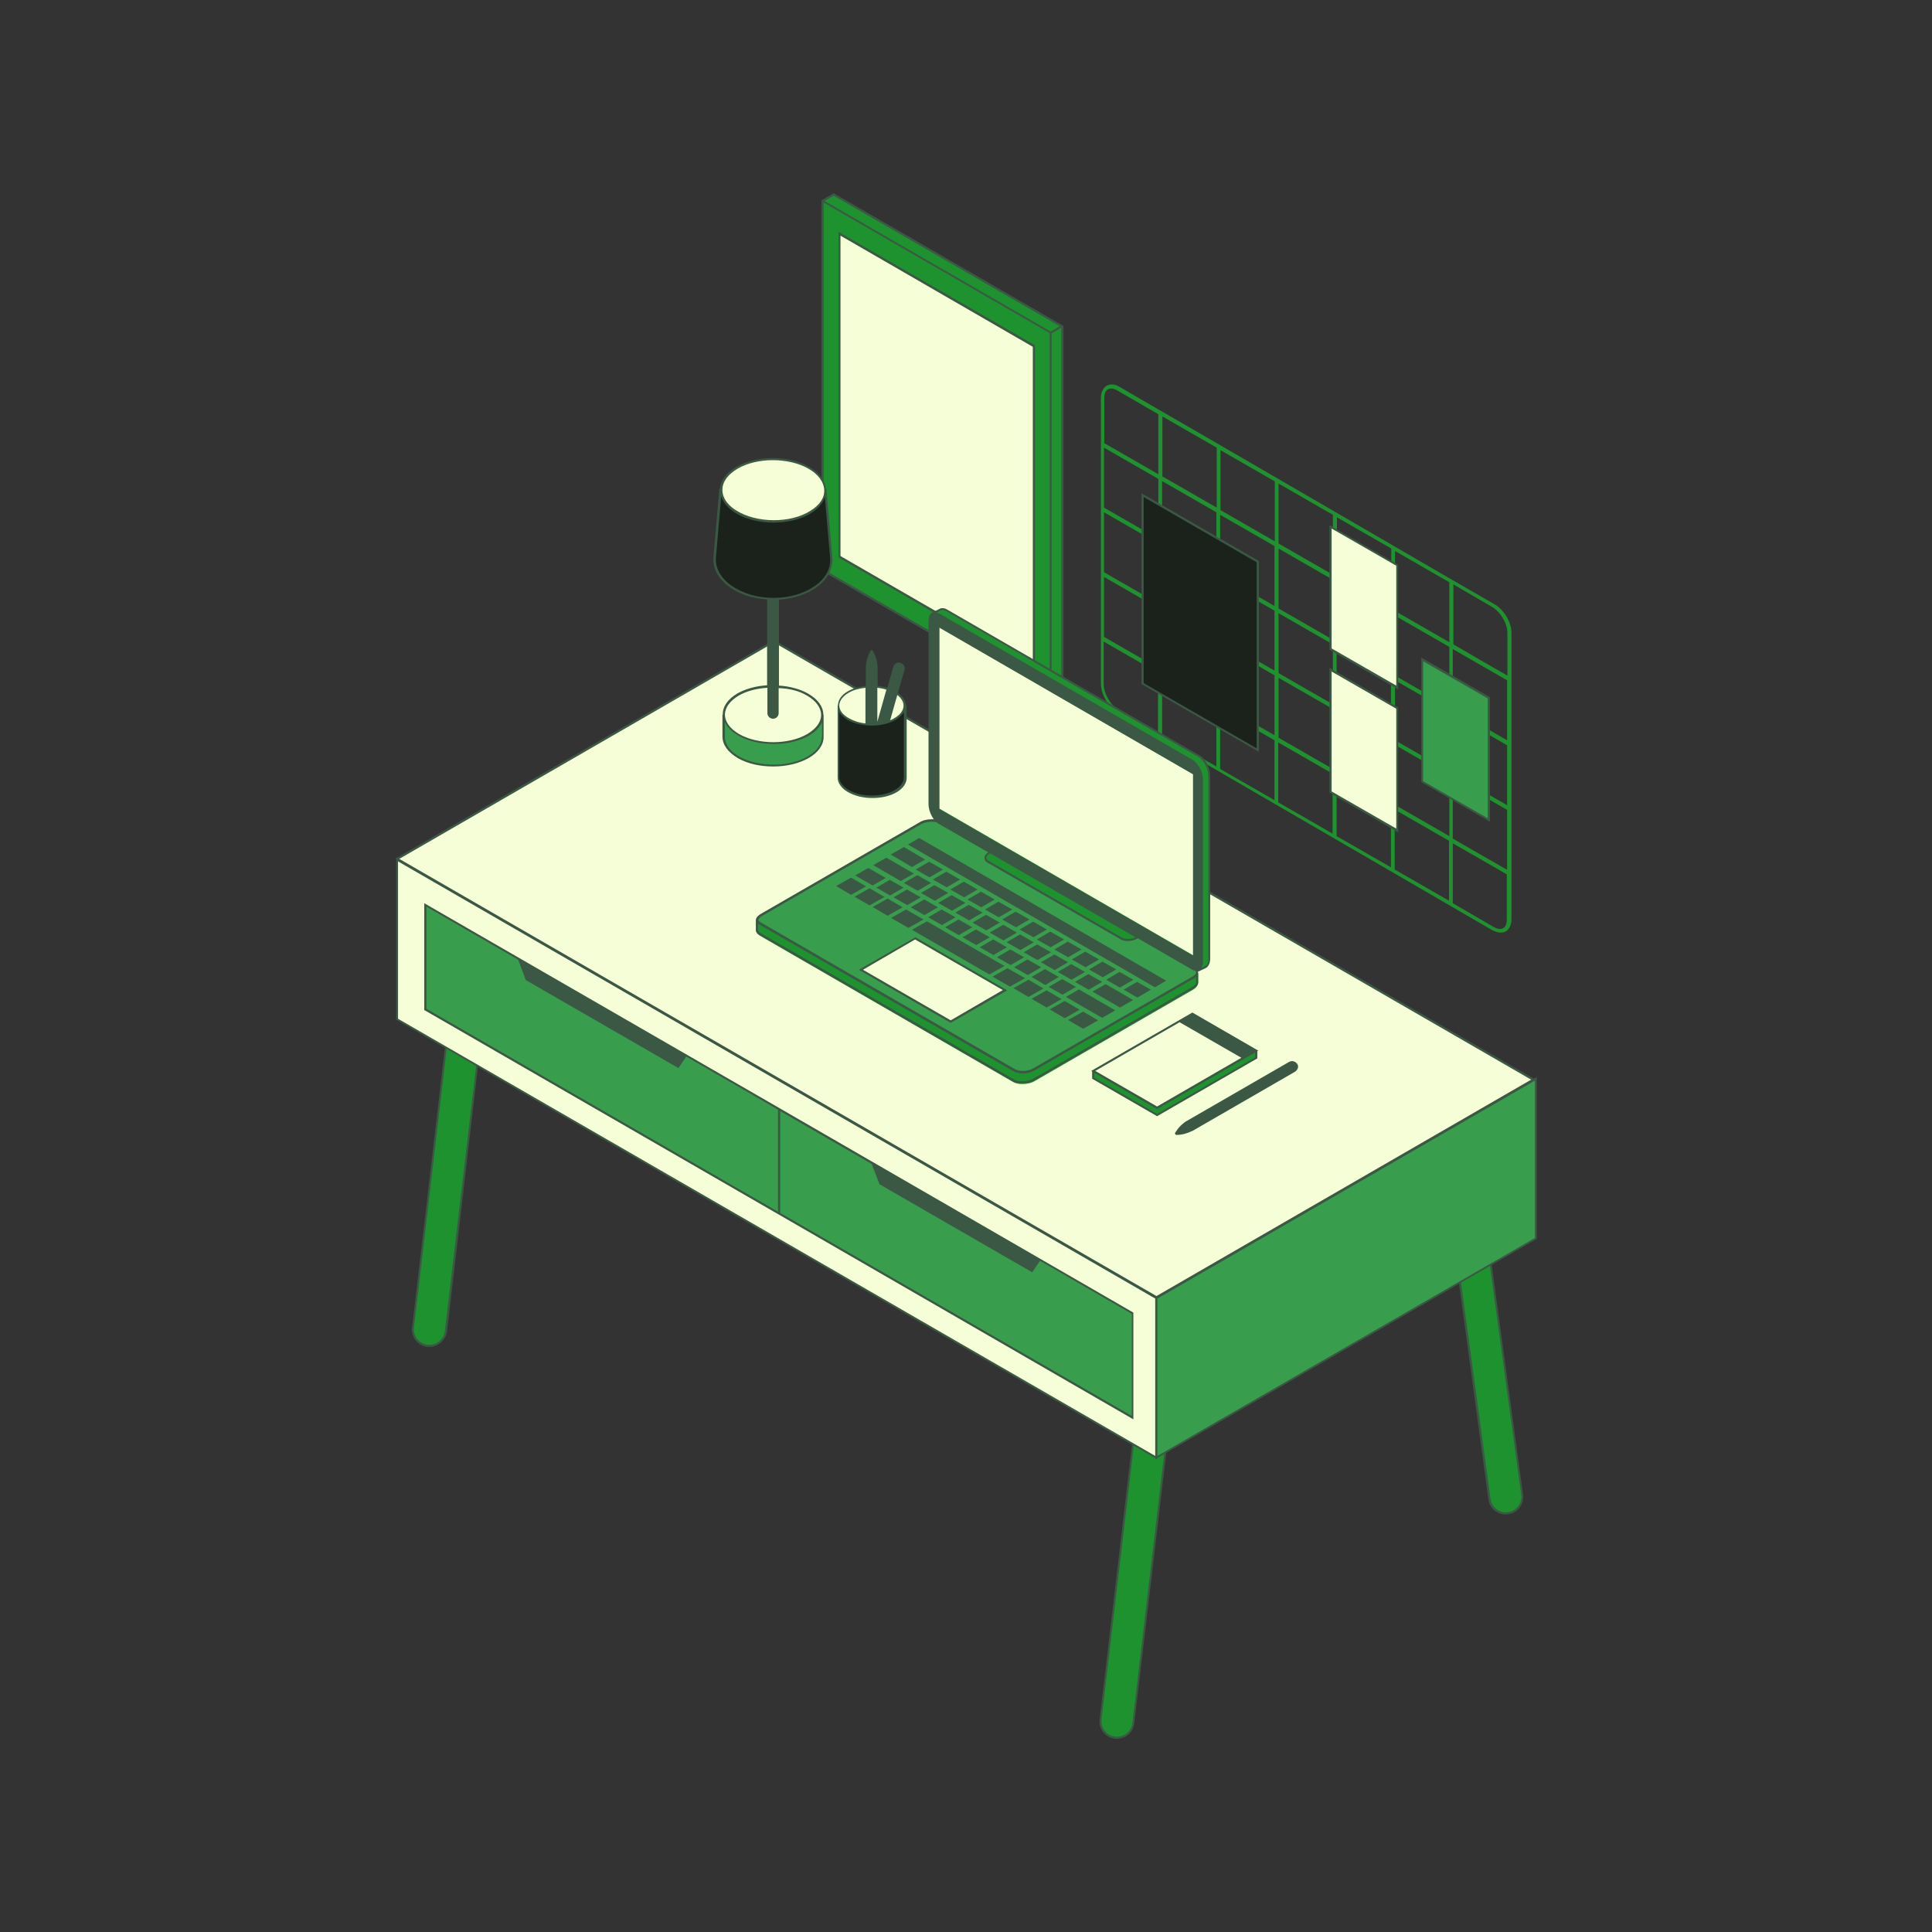 <svg xmlns="http://www.w3.org/2000/svg" xmlns:xlink="http://www.w3.org/1999/xlink" width="500" zoomAndPan="magnify" viewBox="0 0 375 375" height="500" preserveAspectRatio="xMidYMid meet" version="1.0"><rect x="0" y="0" width="375" height="375" fill="#333333" stroke="none"/><defs><clipPath id="4936de574c"><path d="M 80 37.5 L 296 37.5 L 296 337.5 L 80 337.5 Z M 80 37.5 " clip-rule="nonzero"/></clipPath><clipPath id="0bd37a579c"><path d="M 79 37.5 L 296 37.5 L 296 337.5 L 79 337.5 Z M 79 37.5 " clip-rule="nonzero"/></clipPath><clipPath id="712817decb"><path d="M 82 175 L 298.5 175 L 298.5 283 L 82 283 Z M 82 175 " clip-rule="nonzero"/></clipPath><clipPath id="ed66809347"><path d="M 76.5 124 L 298.5 124 L 298.5 284 L 76.5 284 Z M 76.5 124 " clip-rule="nonzero"/></clipPath></defs><g clip-path="url(#4936de574c)"><path fill="#1f9230" d="M 206.227 63.258 L 206.227 134.895 L 203.984 136.227 L 159.621 110.652 L 159.621 39.016 L 203.926 64.59 Z M 206.105 63.316 L 161.805 37.742 L 159.621 39.016 L 203.926 64.59 Z M 293.379 122.895 L 293.379 178.41 C 293.379 179.5 292.953 180.348 292.289 180.773 C 291.984 180.953 291.621 181.016 291.258 181.016 C 290.773 181.016 290.227 180.832 289.621 180.531 L 282.105 176.168 L 270.832 169.621 L 259.562 163.074 L 248.289 156.531 L 225.742 143.438 L 217.016 138.41 C 215.137 137.316 213.684 134.773 213.684 132.652 L 213.684 77.258 C 213.684 76.168 214.105 75.316 214.773 74.895 C 215.5 74.469 216.41 74.531 217.379 75.137 L 224.895 79.5 L 236.105 85.984 L 247.379 92.531 L 258.652 99.074 L 269.926 105.621 L 281.195 112.168 L 289.926 117.195 C 291.863 118.227 293.379 120.711 293.379 122.895 Z M 230.832 120.652 L 236.105 123.684 L 236.105 112.047 L 230.832 109.016 L 225.562 105.984 L 225.562 117.621 Z M 242.105 127.137 L 247.379 130.168 L 247.379 118.531 L 236.832 112.469 L 236.832 124.105 Z M 253.438 133.684 L 258.711 136.711 L 258.711 125.074 L 253.438 122.047 L 248.168 119.016 L 248.168 130.652 Z M 264.711 140.168 L 269.984 143.195 L 269.984 131.562 L 259.438 125.5 L 259.438 137.137 Z M 276.047 146.711 L 281.316 149.742 L 281.316 138.105 L 276.047 135.074 L 270.773 132.047 L 270.773 143.684 Z M 276.047 122.531 L 270.773 119.5 L 270.773 131.137 L 276.047 134.168 L 281.316 137.195 L 281.316 125.562 Z M 264.711 115.984 L 259.438 112.953 L 259.438 124.59 L 269.984 130.652 L 269.984 119.016 Z M 253.438 109.5 L 248.168 106.469 L 248.168 118.105 L 253.438 121.137 L 258.711 124.168 L 258.711 112.531 Z M 242.105 102.953 L 236.832 99.926 L 236.832 111.562 L 242.105 114.59 L 247.379 117.621 L 247.379 105.984 Z M 230.832 96.41 L 225.562 93.379 L 225.562 105.016 L 230.832 108.047 L 236.105 111.074 L 236.105 99.438 Z M 230.832 133.195 L 236.105 136.227 L 236.105 124.59 L 230.832 121.562 L 225.562 118.531 L 225.562 130.168 Z M 242.105 139.684 L 247.379 142.711 L 247.379 131.074 L 242.105 128.047 L 236.832 125.016 L 236.832 136.652 Z M 253.438 146.227 L 258.711 149.258 L 258.711 137.621 L 253.438 134.59 L 248.168 131.562 L 248.168 143.195 Z M 264.711 152.773 L 269.984 155.805 L 269.984 144.168 L 259.438 138.105 L 259.438 149.742 Z M 276.047 159.258 L 281.316 162.289 L 281.316 150.652 L 276.047 147.621 L 270.773 144.59 L 270.773 156.227 Z M 270.773 106.953 L 270.773 118.59 L 276.047 121.621 L 281.316 124.652 L 281.316 113.016 Z M 259.5 100.41 L 259.5 112.047 L 264.773 115.074 L 270.047 118.105 L 270.047 106.469 Z M 248.168 93.863 L 248.168 105.5 L 253.438 108.531 L 258.711 111.562 L 258.711 99.926 Z M 236.895 87.379 L 236.895 99.016 L 242.168 102.047 L 247.438 105.074 L 247.438 93.438 Z M 225.621 80.832 L 225.621 92.469 L 236.168 98.531 L 236.168 86.895 Z M 214.289 85.984 L 219.562 89.016 L 224.832 92.047 L 224.832 80.41 L 216.895 75.805 C 216.168 75.379 215.5 75.316 215.074 75.562 C 214.59 75.805 214.348 76.41 214.348 77.258 L 214.348 85.984 Z M 214.289 98.531 L 219.562 101.562 L 224.832 104.59 L 224.832 92.953 L 219.562 89.926 L 214.289 86.895 Z M 214.289 111.074 L 219.562 114.105 L 224.832 117.137 L 224.832 105.5 L 219.562 102.469 L 214.289 99.438 Z M 214.289 123.621 L 219.562 126.652 L 224.832 129.684 L 224.832 118.047 L 219.562 115.016 L 214.289 111.984 Z M 224.773 142.227 L 224.773 130.59 L 219.5 127.562 L 214.227 124.531 L 214.227 132.773 C 214.227 134.652 215.562 136.895 217.195 137.863 Z M 236.105 148.773 L 236.105 137.137 L 230.832 134.105 L 225.562 131.074 L 225.562 142.711 Z M 247.379 155.316 L 247.379 143.684 L 236.832 137.621 L 236.832 149.258 Z M 258.652 161.805 L 258.652 150.168 L 248.105 144.105 L 248.105 155.742 Z M 269.984 168.348 L 269.984 156.711 L 264.711 153.684 L 259.438 150.652 L 259.438 162.289 Z M 281.258 174.832 L 281.258 163.195 L 275.984 160.168 L 270.711 157.137 L 270.711 168.773 Z M 292.531 169.742 L 287.258 166.711 L 281.984 163.684 L 281.984 175.316 L 289.926 179.926 C 290.652 180.348 291.316 180.41 291.742 180.168 C 292.227 179.926 292.469 179.316 292.469 178.469 L 292.469 169.742 Z M 292.531 157.195 L 287.258 154.168 L 281.984 151.137 L 281.984 162.773 L 287.258 165.805 L 292.531 168.832 Z M 292.531 144.652 L 281.984 138.59 L 281.984 150.227 L 292.531 156.289 Z M 292.531 132.047 L 281.984 125.984 L 281.984 137.621 L 292.531 143.684 Z M 287.316 128.105 L 292.59 131.137 L 292.59 122.895 C 292.59 121.016 291.258 118.773 289.621 117.805 L 282.105 113.438 L 282.105 125.074 Z M 216.832 337.316 C 216.711 337.316 216.59 337.316 216.469 337.316 C 214.711 337.137 213.438 335.5 213.684 333.742 L 224.895 238.711 L 283.863 204.652 L 295.5 290.105 C 295.742 291.863 294.531 293.5 292.773 293.742 C 291.016 293.984 289.379 292.773 289.137 291.016 L 278.773 215.016 L 230.895 242.652 L 219.984 334.469 C 219.805 336.105 218.41 337.316 216.832 337.316 Z M 86.531 258.41 L 97.562 164.953 C 97.742 163.195 96.531 161.621 94.773 161.379 C 93.016 161.195 91.438 162.41 91.195 164.168 L 80.168 257.621 C 79.984 259.379 81.195 260.953 82.953 261.195 C 83.074 261.195 83.195 261.195 83.316 261.195 C 84.953 261.195 86.348 260.047 86.531 258.41 Z M 86.531 258.41 " fill-opacity="1" fill-rule="nonzero"/></g><path fill="#1b221c" d="M 244.168 145.621 L 221.805 132.711 L 221.805 96.105 L 244.168 109.016 Z M 244.168 145.621 " fill-opacity="1" fill-rule="nonzero"/><path fill="#f6fed8" d="M 162.953 45.379 L 200.711 67.195 L 200.711 129.863 L 162.953 108.047 Z M 271.195 109.684 L 258.289 102.227 L 258.289 125.984 L 271.195 133.438 Z M 271.195 161.195 L 258.289 153.742 L 258.289 129.984 L 271.195 137.438 Z M 271.195 161.195 " fill-opacity="1" fill-rule="nonzero"/><path fill="#399d4e" d="M 288.953 159.195 L 276.047 151.742 L 276.047 127.984 L 288.953 135.438 Z M 288.953 159.195 " fill-opacity="1" fill-rule="nonzero"/><g clip-path="url(#0bd37a579c)"><path fill="#3a5843" d="M 216.832 337.5 C 216.711 337.5 216.59 337.5 216.41 337.5 C 214.531 337.258 213.195 335.562 213.438 333.742 L 224.652 238.59 L 224.711 238.531 L 283.926 204.348 L 295.621 290.105 C 295.863 291.984 294.59 293.684 292.711 293.926 C 290.832 294.168 289.137 292.895 288.895 291.016 L 278.59 215.316 L 231.016 242.773 L 220.168 334.469 C 219.984 336.227 218.531 337.5 216.832 337.5 Z M 225.016 238.773 L 213.805 333.742 C 213.621 335.379 214.773 336.895 216.469 337.074 C 218.168 337.258 219.621 336.047 219.805 334.41 L 230.652 242.469 L 230.711 242.41 L 278.895 214.59 L 289.316 290.953 C 289.562 292.59 291.074 293.742 292.711 293.5 C 294.348 293.258 295.5 291.742 295.258 290.105 L 283.621 204.953 Z M 83.379 261.438 C 83.258 261.438 83.137 261.438 82.953 261.438 C 81.074 261.195 79.742 259.5 79.984 257.684 L 90.953 164.168 C 91.074 163.258 91.5 162.469 92.227 161.863 C 92.953 161.316 93.863 161.074 94.711 161.137 C 96.59 161.379 97.926 163.074 97.684 164.895 L 86.773 258.41 C 86.531 260.105 85.074 261.438 83.379 261.438 Z M 94.348 161.562 C 93.684 161.562 93.016 161.805 92.469 162.227 C 91.863 162.711 91.438 163.438 91.316 164.227 L 80.348 257.684 C 80.168 259.316 81.316 260.832 83.016 261.016 C 84.652 261.195 86.168 259.984 86.348 258.348 L 97.379 164.895 C 97.562 163.258 96.41 161.742 94.711 161.562 C 94.59 161.562 94.469 161.562 94.348 161.562 Z M 200.895 130.227 L 162.773 108.227 L 162.773 45.016 L 200.895 67.016 Z M 163.137 107.926 L 200.469 129.5 L 200.469 67.316 L 163.137 45.742 Z M 206.41 63.258 L 161.805 37.5 L 159.438 38.895 L 159.438 110.773 L 203.926 136.469 L 206.41 135.074 Z M 161.805 37.984 L 205.684 63.316 L 203.926 64.348 L 160.047 39.016 Z M 159.863 110.531 L 159.863 39.316 L 203.742 64.652 L 203.742 135.863 Z M 205.984 134.832 L 204.105 135.926 L 204.105 64.711 L 205.984 63.621 Z M 244.348 145.926 L 221.562 132.773 L 221.562 95.742 L 244.348 108.895 Z M 221.984 132.59 L 243.926 145.258 L 243.926 109.137 L 221.984 96.469 Z M 271.379 133.805 L 258.047 126.105 L 258.047 101.926 L 271.379 109.621 Z M 258.469 125.863 L 271.016 133.074 L 271.016 109.805 L 258.469 102.59 Z M 271.379 161.562 L 258.047 153.863 L 258.047 129.621 L 271.379 137.316 Z M 258.469 153.621 L 271.016 160.832 L 271.016 137.562 L 258.469 130.348 Z M 289.195 159.5 L 275.863 151.805 L 275.863 127.621 L 289.195 135.316 Z M 276.227 151.621 L 288.773 158.832 L 288.773 135.562 L 276.227 128.348 Z M 276.227 151.621 " fill-opacity="1" fill-rule="nonzero"/></g><path fill="#f6fed8" d="M 297.562 209.562 L 224.469 251.742 L 77.074 166.711 L 150.227 124.469 Z M 77.074 197.863 L 224.469 282.953 L 224.469 251.926 L 77.074 166.832 Z M 77.074 197.863 " fill-opacity="1" fill-rule="nonzero"/><g clip-path="url(#712817decb)"><path fill="#399d4e" d="M 151.195 215.258 L 219.805 254.895 L 219.805 275.137 L 151.195 235.5 L 82.531 195.926 L 82.531 175.684 Z M 224.469 251.926 L 224.469 282.953 L 298.168 240.41 L 298.168 209.379 Z M 224.469 251.926 " fill-opacity="1" fill-rule="nonzero"/></g><g clip-path="url(#ed66809347)"><path fill="#3a5843" d="M 150.953 235.621 L 219.684 275.316 L 219.984 275.5 L 219.984 254.773 L 151.379 215.137 L 82.348 175.316 L 82.348 196.047 Z M 151.379 215.621 L 169.195 225.926 L 170.711 229.863 L 200.348 246.953 L 201.863 244.711 L 219.684 255.016 L 219.684 274.832 L 151.438 235.438 L 151.438 215.621 Z M 82.773 195.805 L 82.773 175.984 L 100.59 186.289 L 102.047 190.227 L 131.684 207.316 L 133.195 205.074 L 151.016 215.379 L 151.016 235.195 Z M 297.742 209.379 L 150.348 124.289 L 150.227 124.227 L 76.953 166.531 L 76.895 166.469 L 76.895 166.531 L 76.711 166.652 L 76.895 166.773 L 76.895 197.926 L 224.227 283.016 L 224.227 283.258 L 224.41 283.137 L 224.59 283.258 L 224.59 283.016 L 298.168 240.531 L 298.289 240.469 L 298.289 209.016 Z M 224.227 282.59 L 77.258 197.742 L 77.258 167.195 L 224.227 252.047 Z M 224.469 251.562 L 77.5 166.711 L 150.227 124.711 L 297.195 209.562 Z M 297.926 240.289 L 224.652 282.59 L 224.652 252.047 L 297.926 209.742 Z M 297.926 240.289 " fill-opacity="1" fill-rule="nonzero"/></g><path fill="#1f9230" d="M 243.805 203.926 L 243.805 205.316 L 224.59 216.41 L 212.227 209.258 L 212.227 207.863 M 234.773 150.652 L 234.773 186.047 C 234.773 186.832 234.531 187.379 234.105 187.684 L 234.168 187.684 C 233.926 187.805 232.832 188.348 232.832 188.348 C 232.711 188.41 232.59 188.469 232.41 188.469 C 232.531 188.652 232.59 188.832 232.59 189.016 L 232.59 190.652 C 232.59 191.137 232.289 191.684 231.562 192.105 L 200.895 209.805 C 200.227 210.227 199.316 210.41 198.469 210.41 C 197.742 210.41 197.074 210.289 196.59 209.984 L 147.5 181.621 C 147.016 181.316 146.773 180.953 146.773 180.59 L 146.773 178.953 C 146.773 178.469 147.074 177.926 147.805 177.5 L 147.984 177.5 L 178.59 159.805 C 179.195 159.438 180.047 159.258 180.832 159.258 C 181.137 159.258 181.5 159.316 181.742 159.379 C 180.953 158.59 180.41 157.258 180.41 156.105 L 180.41 120.711 C 180.41 120.047 180.59 119.5 180.953 119.195 L 182.348 118.469 C 182.531 118.348 182.711 118.348 182.895 118.348 C 183.137 118.348 183.438 118.41 183.684 118.59 L 232.773 146.953 C 233.863 147.438 234.773 149.195 234.773 150.652 Z M 234.773 150.652 " fill-opacity="1" fill-rule="nonzero"/><path fill="#399d4e" d="M 232.41 188.773 C 232.41 189.137 232.105 189.5 231.562 189.805 L 200.773 207.562 C 200.168 207.926 199.316 208.105 198.531 208.105 C 197.863 208.105 197.258 207.984 196.832 207.742 L 147.5 179.316 C 147.137 179.137 146.953 178.832 146.953 178.59 C 146.953 178.227 147.258 177.863 147.805 177.562 L 178.59 159.805 C 179.195 159.438 180.047 159.258 180.832 159.258 C 181.5 159.258 182.105 159.379 182.531 159.621 L 192.469 165.379 L 192.047 165.621 C 191.137 166.168 191.074 166.895 191.805 167.379 L 217.684 182.289 C 218.469 182.711 219.805 182.652 220.711 182.168 L 221.137 181.926 L 231.863 188.105 C 232.168 188.227 232.41 188.531 232.41 188.773 Z M 159.684 138.711 L 159.684 143.074 C 159.684 144.59 158.711 145.984 156.895 147.016 C 155.016 148.105 152.59 148.59 150.168 148.59 C 147.684 148.59 145.258 148.047 143.316 146.953 C 141.5 145.863 140.469 144.469 140.469 142.953 L 140.469 138.711 " fill-opacity="1" fill-rule="nonzero"/><path fill="#1b221c" d="M 175.621 136.895 L 175.621 150.832 C 175.621 151.863 174.953 152.773 173.742 153.5 C 172.469 154.227 170.832 154.59 169.195 154.59 C 167.562 154.59 165.863 154.227 164.59 153.5 C 163.379 152.773 162.652 151.805 162.652 150.832 L 162.652 136.895 M 160.227 94.953 L 161.379 108.41 C 161.5 110.469 160.41 112.41 158.348 113.926 C 156.168 115.5 153.195 116.289 150.168 116.289 C 147.137 116.289 144.105 115.5 141.926 113.926 C 139.805 112.41 138.711 110.41 138.832 108.348 L 139.984 95.016 " fill-opacity="1" fill-rule="nonzero"/><path fill="#f6fed8" d="M 173.684 139.562 C 171.195 141.016 167.137 141.016 164.59 139.562 C 162.047 138.105 162.047 135.742 164.531 134.348 C 167.016 132.895 171.074 132.895 173.621 134.348 C 176.168 135.805 176.227 138.105 173.684 139.562 Z M 156.773 134.832 C 153.016 132.652 147.016 132.652 143.316 134.832 C 139.621 136.953 139.621 140.469 143.379 142.59 C 147.137 144.773 153.137 144.773 156.832 142.59 C 160.531 140.41 160.531 137.016 156.773 134.832 Z M 156.953 90.773 C 153.074 88.59 146.953 88.531 143.074 90.773 C 139.137 93.016 138.895 96.832 142.773 99.316 C 146.773 101.863 153.438 101.863 157.379 99.379 C 161.258 96.895 160.953 93.074 156.953 90.773 Z M 243.805 203.926 L 231.438 196.773 L 212.227 207.863 L 224.59 215.016 Z M 184.531 198.289 L 167.074 188.227 L 177.621 182.168 L 195.074 192.227 Z M 231.621 150.227 L 182.348 121.742 L 182.348 156.953 L 231.621 185.438 Z M 231.621 150.227 " fill-opacity="1" fill-rule="nonzero"/><path fill="#3a5843" d="M 158.41 114.047 C 160.59 112.531 161.684 110.469 161.562 108.348 L 160.41 94.895 L 160.289 94.895 C 160.168 93.258 159.016 91.742 157.016 90.59 C 153.074 88.348 146.895 88.348 142.953 90.59 C 140.953 91.742 139.863 93.258 139.742 94.895 L 139.621 94.895 L 138.469 108.227 C 138.348 110.41 139.438 112.41 141.684 113.984 C 143.621 115.379 146.105 116.168 148.895 116.348 L 148.895 133.016 C 146.773 133.137 144.773 133.684 143.137 134.59 C 141.316 135.684 140.289 137.074 140.289 138.652 C 140.289 138.652 140.289 138.652 140.289 138.711 L 140.227 138.711 L 140.227 142.953 C 140.227 144.531 141.258 145.984 143.195 147.137 C 145.074 148.227 147.5 148.773 150.105 148.773 C 152.711 148.773 155.137 148.168 156.953 147.137 C 158.832 146.047 159.863 144.59 159.863 143.016 L 159.863 138.711 L 159.805 138.711 C 159.805 137.195 158.773 135.742 156.895 134.652 C 155.316 133.742 153.258 133.195 151.195 133.074 L 151.195 116.41 C 153.926 116.227 156.469 115.379 158.41 114.047 Z M 143.195 90.953 C 145.074 89.863 147.562 89.316 149.984 89.316 C 152.469 89.316 154.953 89.863 156.895 90.953 C 158.832 92.047 159.926 93.562 159.984 95.137 C 160.047 96.652 159.074 98.047 157.316 99.137 C 153.438 101.621 146.832 101.562 142.895 99.074 C 141.137 97.984 140.168 96.531 140.227 95.016 C 140.227 93.5 141.316 92.047 143.195 90.953 Z M 159.5 143.074 C 159.5 144.469 158.531 145.805 156.773 146.832 C 155.016 147.863 152.652 148.41 150.168 148.41 C 147.621 148.41 145.258 147.863 143.438 146.832 C 141.684 145.805 140.711 144.469 140.711 143.016 L 140.711 140.168 C 141.137 141.137 142.047 142.047 143.316 142.773 C 145.195 143.863 147.684 144.41 150.227 144.41 C 152.711 144.41 155.137 143.863 157.016 142.773 C 158.289 142.047 159.137 141.137 159.562 140.168 L 159.562 143.074 Z M 156.652 135.016 C 158.41 136.047 159.379 137.379 159.379 138.773 C 159.379 140.168 158.41 141.438 156.711 142.469 C 153.074 144.59 147.137 144.59 143.438 142.469 C 141.684 141.438 140.711 140.105 140.711 138.711 C 140.711 137.316 141.684 136.047 143.379 135.016 C 144.953 134.105 146.895 133.621 148.953 133.5 L 148.953 138.41 C 148.953 139.016 149.438 139.5 150.047 139.5 C 150.652 139.5 151.137 139.016 151.137 138.41 L 151.137 133.562 C 153.195 133.621 155.137 134.105 156.652 135.016 Z M 150.168 116.047 C 147.016 116.047 144.168 115.195 141.984 113.684 C 139.926 112.227 138.832 110.289 138.953 108.289 L 139.984 96.348 C 140.348 97.5 141.258 98.59 142.652 99.5 C 144.652 100.773 147.379 101.438 150.105 101.438 C 152.773 101.438 155.5 100.832 157.5 99.562 C 158.832 98.711 159.742 97.621 160.105 96.469 L 161.137 108.41 C 161.258 110.41 160.227 112.289 158.168 113.742 C 156.105 115.195 153.258 116.047 150.168 116.047 Z M 244.047 205.438 L 244.047 204.047 L 244.227 203.926 L 231.438 196.531 L 211.805 207.863 L 211.984 207.984 L 211.984 209.379 L 224.59 216.652 L 243.926 205.5 Z M 228.953 198.41 L 240.953 205.316 L 224.59 214.773 L 212.59 207.863 Z M 224.59 216.227 L 212.41 209.195 L 212.41 208.227 L 224.59 215.258 L 243.621 204.289 L 243.621 205.258 Z M 174.289 134.469 L 175.562 130.047 C 175.742 129.438 175.379 128.832 174.773 128.652 C 174.168 128.469 173.562 128.832 173.379 129.438 L 172.227 133.5 C 171.621 133.316 171.016 133.195 170.348 133.137 L 170.348 129.438 C 170.348 129.438 170.348 129.5 170.348 129.5 C 170.289 128.41 169.984 127.316 169.438 126.348 C 169.316 126.168 169.074 126.168 168.953 126.348 C 168.41 127.316 168.105 128.41 168.047 129.5 C 168.047 129.5 168.047 129.438 168.047 129.438 L 168.047 133.137 C 166.773 133.258 165.562 133.621 164.59 134.168 C 163.316 134.895 162.652 135.863 162.652 136.953 L 162.59 136.953 L 162.59 150.895 C 162.59 151.984 163.316 153.016 164.59 153.742 C 165.863 154.469 167.5 154.895 169.316 154.895 C 171.074 154.895 172.711 154.531 173.984 153.805 C 175.258 153.074 175.984 152.047 175.984 150.953 L 175.984 137.016 L 175.926 137.016 C 175.742 135.984 175.258 135.137 174.289 134.469 Z M 174.168 134.895 C 174.953 135.5 175.379 136.227 175.379 136.953 C 175.379 137.863 174.773 138.711 173.621 139.379 C 173.379 139.562 173.074 139.684 172.773 139.805 Z M 170.289 133.5 C 170.895 133.562 171.5 133.684 172.047 133.863 L 170.289 140.105 Z M 164.711 134.469 C 165.621 133.926 166.773 133.621 167.984 133.5 L 167.984 140.41 C 166.773 140.289 165.684 139.926 164.711 139.379 C 163.562 138.711 162.895 137.863 162.895 136.895 C 162.953 135.984 163.562 135.137 164.711 134.469 Z M 175.438 150.895 C 175.438 151.805 174.832 152.711 173.621 153.379 C 172.469 154.047 170.895 154.41 169.195 154.41 C 167.5 154.41 165.926 154.047 164.711 153.316 C 163.562 152.652 162.895 151.742 162.895 150.832 L 162.895 138.168 C 163.195 138.773 163.805 139.258 164.531 139.742 C 165.805 140.469 167.5 140.832 169.195 140.832 C 170.895 140.832 172.531 140.469 173.805 139.742 C 174.531 139.316 175.074 138.773 175.438 138.227 Z M 251.316 208.047 L 231.684 219.379 L 231.379 219.562 C 231.379 219.562 231.438 219.5 231.438 219.5 C 230.469 219.984 229.438 220.289 228.348 220.289 C 228.168 220.289 227.984 220.047 228.105 219.863 C 228.652 218.953 229.379 218.168 230.348 217.562 C 230.348 217.562 230.289 217.562 230.289 217.621 L 230.59 217.438 L 250.227 206.105 C 250.773 205.805 251.438 205.984 251.805 206.531 C 252.168 207.074 251.863 207.684 251.316 208.047 Z M 207.258 182.773 L 209.926 184.289 L 207.316 185.805 L 204.652 184.289 Z M 191.379 177.562 L 194.047 179.074 L 191.438 180.59 L 188.773 179.074 Z M 176.773 176.105 L 179.379 174.59 L 182.047 176.105 L 179.438 177.621 Z M 184.711 173.742 L 187.379 175.258 L 184.773 176.773 L 182.105 175.258 Z M 188.047 175.621 L 190.711 177.137 L 188.105 178.652 L 185.438 177.137 Z M 192.047 189.137 L 177.016 180.469 L 179.926 178.832 L 194.953 187.5 Z M 211.316 192.105 L 208.652 190.59 L 211.258 189.074 L 213.926 190.59 Z M 206.227 193.074 L 203.562 191.562 L 206.168 190.047 L 208.832 191.562 Z M 210.652 184.711 L 213.316 186.227 L 210.711 187.742 L 208.047 186.227 Z M 202.895 191.195 L 200.227 189.621 L 202.832 188.105 L 205.5 189.621 Z M 199.5 189.258 L 196.832 187.742 L 199.438 186.227 L 202.105 187.742 Z M 196.168 187.316 L 193.5 185.805 L 196.105 184.289 L 198.773 185.805 Z M 181.379 171.805 L 184.047 173.316 L 181.438 174.832 L 178.773 173.316 Z M 207.984 190.168 L 205.316 188.652 L 207.926 187.137 L 210.59 188.652 Z M 204.652 185.258 L 207.316 186.773 L 204.711 188.289 L 202.047 186.773 Z M 176.348 180.105 L 172.953 178.168 L 175.863 176.531 L 179.258 178.469 Z M 172.289 174.41 L 175.195 176.105 L 172.289 177.742 L 169.379 176.047 Z M 213.984 186.652 L 216.652 188.168 L 214.047 189.684 L 211.379 188.168 Z M 217.379 191.684 L 214.711 190.168 L 217.316 188.652 L 219.984 190.168 Z M 201.316 183.316 L 203.984 184.832 L 201.379 186.348 L 198.711 184.832 Z M 189.5 183.438 L 186.832 181.926 L 189.438 180.41 L 192.105 181.926 Z M 182.773 176.531 L 185.438 178.047 L 182.832 179.562 L 180.168 178.047 Z M 192.832 185.379 L 190.168 183.863 L 192.773 182.348 L 195.438 183.863 Z M 194.711 179.5 L 197.379 181.016 L 194.773 182.531 L 192.105 181.016 Z M 197.984 181.379 L 200.652 182.895 L 198.047 184.41 L 195.379 182.895 Z M 186.105 181.5 L 183.438 179.984 L 186.047 178.469 L 188.711 179.984 Z M 187.074 171.137 L 189.742 172.652 L 187.137 174.168 L 184.469 172.652 Z M 209.438 192.047 L 216.469 196.105 L 213.926 197.562 L 206.895 193.5 Z M 220.711 190.59 L 223.379 192.105 L 220.773 193.621 L 218.105 192.105 Z M 210.227 196.348 L 213.137 198.047 L 210.227 199.684 L 207.316 197.984 Z M 202.531 191.863 L 199.621 193.5 L 196.711 191.805 L 199.621 190.168 Z M 209.562 195.984 L 206.652 197.621 L 203.742 195.926 L 206.652 194.289 Z M 203.863 180.832 L 206.531 182.348 L 203.926 183.863 L 201.258 182.348 Z M 214.59 191.016 L 219.926 194.105 L 217.379 195.562 L 212.047 192.469 Z M 169.379 171.863 L 165.984 169.926 L 168.531 168.469 L 171.926 170.41 Z M 165.195 173.684 L 162.289 171.984 L 165.195 170.348 L 168.105 172.047 Z M 232.895 146.652 L 183.805 118.289 C 183.5 118.105 183.195 118.047 182.895 118.047 C 182.652 118.047 182.469 118.105 182.289 118.227 L 180.832 118.953 C 180.41 119.258 180.227 119.863 180.227 120.652 L 180.227 156.047 C 180.227 157.074 180.652 158.227 181.258 159.016 C 181.137 159.016 180.953 159.016 180.832 159.016 C 179.984 159.016 179.137 159.195 178.469 159.621 L 147.684 177.379 C 147.074 177.742 146.711 178.168 146.711 178.59 C 146.711 178.59 146.711 178.652 146.711 178.652 C 146.711 178.711 146.711 178.773 146.711 178.832 L 146.711 180.469 C 146.711 180.895 146.953 181.258 147.438 181.5 L 196.531 209.863 C 197.016 210.168 197.684 210.289 198.41 210.289 C 199.258 210.289 200.168 210.105 200.832 209.684 L 231.5 191.984 C 232.227 191.562 232.59 191.016 232.531 190.531 L 232.531 188.895 C 232.531 188.895 232.531 188.832 232.531 188.832 C 232.531 188.832 232.531 188.773 232.531 188.773 C 232.531 188.711 232.531 188.652 232.469 188.59 C 232.59 188.59 232.711 188.531 232.832 188.469 C 232.832 188.469 234.105 187.863 234.105 187.863 C 234.59 187.562 234.895 186.895 234.895 186.105 L 234.895 150.711 C 234.953 149.137 234.047 147.316 232.895 146.652 Z M 147.984 177.742 L 178.652 160.047 C 179.258 159.684 180.047 159.5 180.895 159.5 C 181.195 159.5 181.562 159.562 181.805 159.621 C 181.984 159.805 182.168 159.926 182.348 159.984 L 191.805 165.438 C 191.379 165.742 191.074 166.105 191.074 166.531 C 191.074 166.895 191.316 167.258 191.684 167.438 L 217.562 182.348 C 217.926 182.59 218.469 182.652 218.953 182.652 C 219.562 182.652 220.227 182.469 220.773 182.168 L 220.832 182.105 L 231.438 188.227 C 231.684 188.348 231.863 188.41 232.047 188.469 C 232.105 188.531 232.168 188.652 232.168 188.773 C 232.105 189.016 231.863 189.316 231.438 189.562 L 200.652 207.316 C 200.047 207.684 199.316 207.863 198.531 207.863 C 197.926 207.863 197.379 207.742 196.953 207.5 L 147.621 179.016 C 147.5 178.953 147.258 178.773 147.195 178.59 C 147.195 178.348 147.5 178.047 147.984 177.742 Z M 192.105 165.684 L 192.168 165.621 L 220.41 181.926 C 219.562 182.348 218.41 182.348 217.742 181.984 L 191.863 167.074 C 191.684 166.953 191.438 166.773 191.438 166.469 C 191.438 166.227 191.684 165.926 192.105 165.684 Z M 182.289 157.016 L 182.289 121.805 L 231.562 150.289 L 231.562 185.5 Z M 231.316 191.621 L 200.652 209.316 C 200.047 209.684 199.258 209.863 198.41 209.863 C 197.742 209.863 197.137 209.742 196.773 209.5 L 147.684 181.137 C 147.438 181.016 147.137 180.773 147.137 180.41 L 147.137 179.258 C 147.195 179.316 147.258 179.379 147.379 179.438 L 196.711 207.926 C 197.137 208.168 197.805 208.348 198.469 208.348 C 199.316 208.348 200.168 208.168 200.832 207.742 L 231.621 189.984 C 231.863 189.863 232.047 189.742 232.168 189.562 L 232.168 190.531 C 232.227 190.953 231.863 191.316 231.316 191.621 Z M 234.59 186.047 C 234.59 186.711 234.41 187.258 233.984 187.5 L 233.926 187.5 C 233.621 187.684 233.379 187.805 233.195 187.863 C 233.379 187.562 233.5 187.195 233.5 186.711 L 233.5 151.316 C 233.5 149.863 232.59 148.168 231.5 147.5 L 182.41 119.137 C 182.227 119.016 181.984 118.953 181.805 118.895 L 182.469 118.531 C 182.59 118.469 182.711 118.41 182.895 118.41 C 183.137 118.41 183.316 118.469 183.562 118.59 L 232.652 146.953 C 233.684 147.562 234.531 149.195 234.531 150.59 L 234.531 186.047 Z M 177.016 168.289 L 172.895 165.863 L 175.438 164.41 L 179.562 166.832 Z M 224.168 191.621 L 176.227 163.926 L 178.41 162.652 L 226.348 190.348 Z M 174.832 171.016 L 169.5 167.926 L 172.047 166.469 L 177.379 169.562 Z M 206.047 193.926 L 203.137 195.562 L 200.227 193.863 L 203.137 192.227 Z M 180.348 167.258 L 183.016 168.773 L 180.41 170.289 L 177.742 168.773 Z M 190.41 173.074 L 193.074 174.59 L 190.469 176.105 L 187.805 174.59 Z M 183.684 169.195 L 186.348 170.711 L 183.742 172.227 L 181.074 170.711 Z M 198.953 189.863 L 196.047 191.5 L 192.652 189.562 L 195.562 187.926 Z M 197.137 176.953 L 199.805 178.469 L 197.195 179.984 L 194.531 178.469 Z M 200.531 178.895 L 203.195 180.41 L 200.59 181.926 L 197.926 180.41 Z M 193.805 175.016 L 196.469 176.531 L 193.863 178.047 L 191.195 176.531 Z M 166.711 188.227 L 184.531 198.531 L 195.5 192.227 L 177.684 181.926 Z M 184.531 198.047 L 167.5 188.227 L 177.621 182.348 L 194.652 192.168 Z M 168.773 172.41 L 171.684 174.105 L 168.773 175.742 L 165.863 174.047 Z M 173.438 174.168 L 176.047 172.652 L 178.711 174.168 L 176.105 175.684 Z M 175.438 171.379 L 178.047 169.863 L 180.711 171.379 L 178.105 172.895 Z M 172.711 170.773 L 175.379 172.289 L 172.773 173.805 L 170.105 172.289 Z M 172.711 170.773 " fill-opacity="1" fill-rule="nonzero"/></svg>